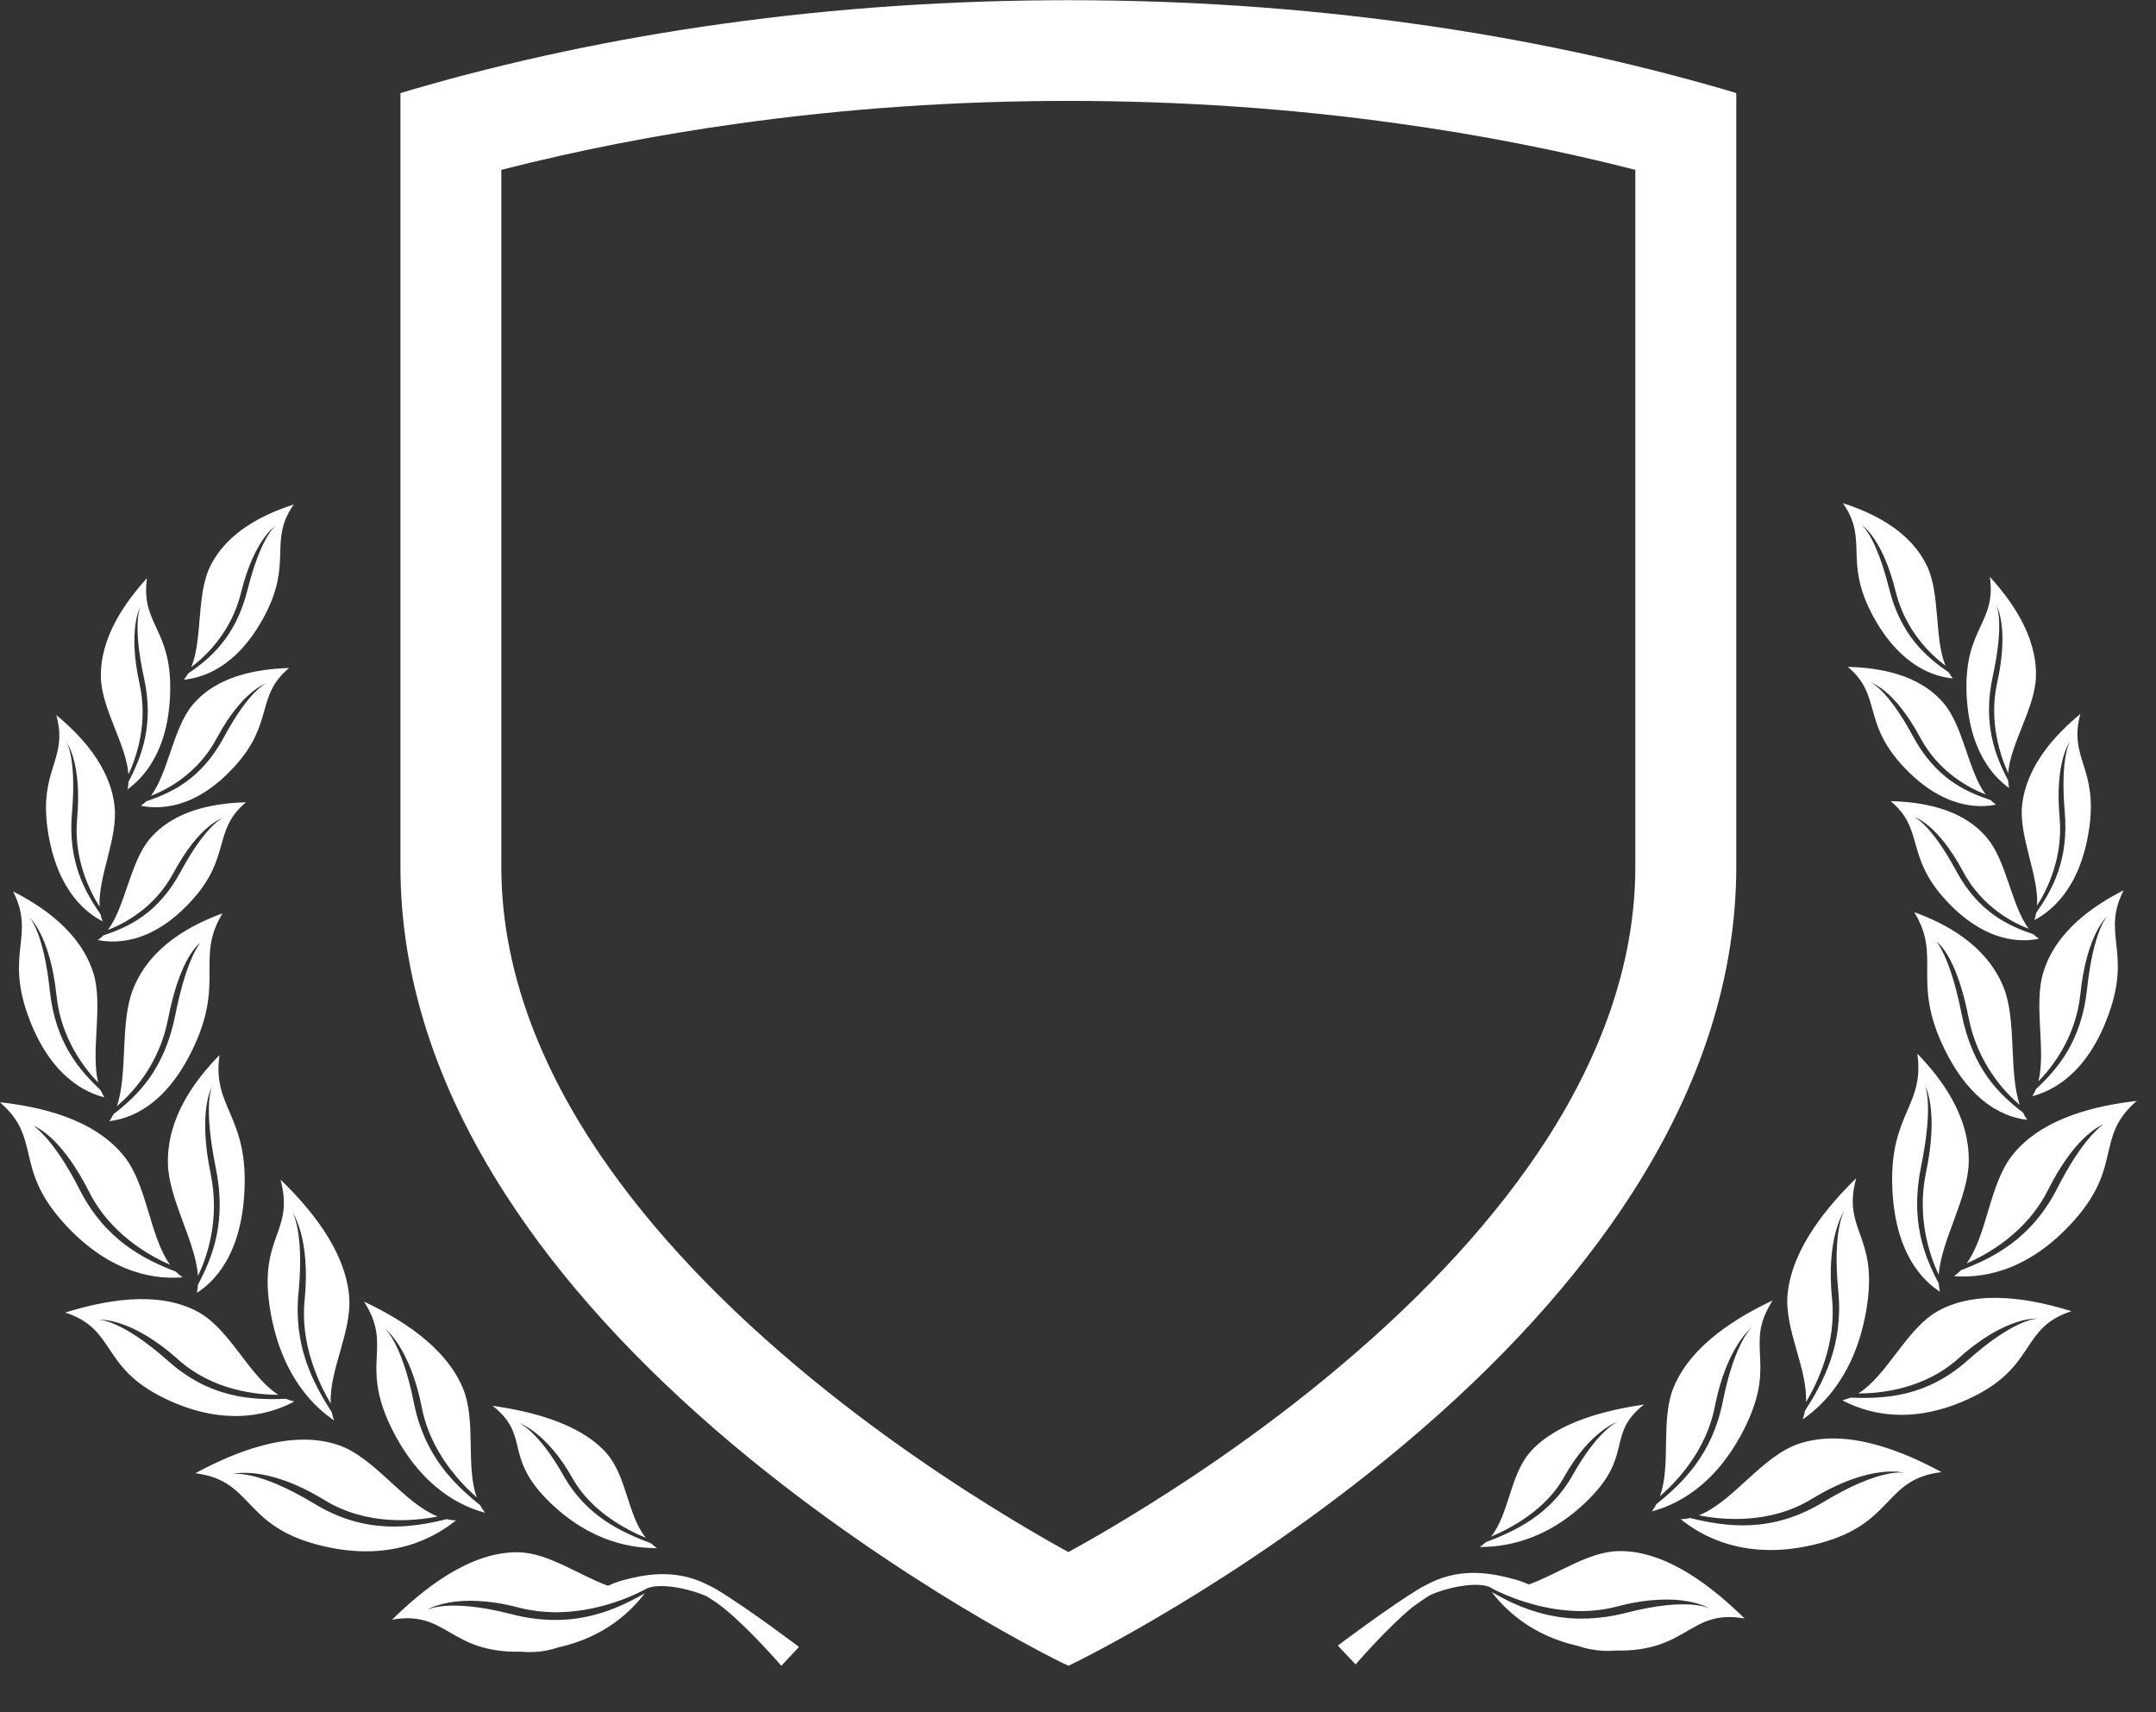 <?xml version="1.0" encoding="UTF-8"?>
<svg width="34px" height="27px" viewBox="0 0 34 27" version="1.1" xmlns="http://www.w3.org/2000/svg" xmlns:xlink="http://www.w3.org/1999/xlink">
    <rect x="0" y="0" width="34" height="27" fill="#333333" stroke="none"/>
    <!-- Generator: Sketch 60 (88103) - https://sketch.com -->
    <title>MENU1</title>
    <desc>Created with Sketch.</desc>
    <g id="Page-1" stroke="none" stroke-width="1" fill="none" fill-rule="evenodd">
        <g id="MENU1" transform="translate(-1, 0)" fill="#FFFFFF">
            <path d="M34.489,14.039 C34.035,14.27 33.426,14.67 33.224,15.33 C33.065,15.841 33.269,16.558 33.146,17.051 C33.359,16.835 33.735,16.36 33.807,15.679 C33.906,14.718 34.233,14.447 34.233,14.447 C34.233,14.447 34.014,14.652 33.912,15.603 C33.822,16.426 33.447,16.856 33.107,17.174 C33.092,17.213 33.071,17.249 33.05,17.285 C33.326,17.213 33.906,16.97 34.257,15.982 C34.612,14.997 34.14,14.73 34.489,14.039 L34.489,14.039 Z M33.807,11.258 C33.438,11.564 32.957,12.057 32.888,12.7 C32.837,13.192 33.152,13.802 33.125,14.279 C33.281,14.036 33.537,13.525 33.48,12.892 C33.399,11.997 33.648,11.685 33.648,11.685 C33.648,11.685 33.486,11.916 33.561,12.802 C33.627,13.567 33.362,14.036 33.11,14.396 C33.104,14.435 33.095,14.474 33.08,14.51 C33.317,14.384 33.801,14.042 33.945,13.072 C34.089,12.102 33.615,11.961 33.807,11.258 L33.807,11.258 Z M32.669,12.192 C32.705,11.718 33.095,11.162 33.107,10.663 C33.122,10.018 32.708,9.456 32.38,9.096 C32.483,9.823 31.993,9.892 32.011,10.874 C32.032,11.856 32.465,12.27 32.684,12.426 C32.675,12.39 32.672,12.351 32.669,12.309 C32.465,11.916 32.263,11.411 32.426,10.663 C32.615,9.799 32.483,9.543 32.483,9.543 C32.483,9.543 32.69,9.892 32.495,10.766 C32.359,11.384 32.549,11.928 32.669,12.192 L32.669,12.192 Z M31.795,10.697 C31.771,10.666 31.75,10.636 31.732,10.603 C31.381,10.363 30.978,10.024 30.792,9.285 C30.576,8.423 30.35,8.27 30.35,8.27 C30.35,8.27 30.684,8.468 30.897,9.336 C31.05,9.952 31.456,10.33 31.681,10.498 C31.501,10.063 31.6,9.372 31.39,8.928 C31.119,8.354 30.507,8.078 30.062,7.934 C30.471,8.516 30.074,8.832 30.522,9.685 C30.972,10.534 31.534,10.673 31.795,10.697 L31.795,10.697 Z M30.272,18.579 C29.837,19.006 29.269,19.664 29.191,20.396 C29.134,20.961 29.507,21.573 29.48,22.111 C29.663,21.805 29.963,21.177 29.891,20.48 C29.792,19.498 30.086,19.09 30.086,19.09 C30.086,19.09 29.894,19.387 29.99,20.363 C30.071,21.204 29.759,21.787 29.465,22.246 C29.456,22.291 29.444,22.336 29.429,22.381 C29.708,22.189 30.278,21.697 30.444,20.579 C30.609,19.462 30.047,19.408 30.272,18.579 L30.272,18.579 Z M28.537,22.468 C29.02,21.462 28.498,21.216 28.954,20.507 C28.417,20.76 27.684,21.192 27.399,21.862 C27.179,22.381 27.36,23.093 27.176,23.595 C27.441,23.366 27.909,22.871 28.041,22.186 C28.233,21.216 28.63,20.928 28.63,20.928 C28.63,20.928 28.36,21.144 28.167,22.105 C28.002,22.934 27.537,23.384 27.122,23.718 C27.101,23.757 27.077,23.796 27.05,23.832 C27.372,23.748 28.056,23.474 28.537,22.468 L28.537,22.468 Z M26.735,18.82 C27.828,17.123 28.381,15.39 28.381,13.667 L28.381,1.468 L28.233,1.423 C26.66,0.964 24.993,0.609 23.278,0.372 C21.513,0.126 19.684,0.003 17.849,0.003 C16.011,0.003 14.185,0.126 12.42,0.372 C10.702,0.609 9.035,0.964 7.465,1.423 L7.315,1.468 L7.315,13.667 C7.315,15.39 7.87,17.123 8.963,18.82 C9.828,20.171 11.038,21.501 12.552,22.775 C13.897,23.904 15.24,24.781 16.128,25.318 C17.092,25.901 17.732,26.21 17.759,26.225 L17.849,26.267 L17.936,26.225 C17.963,26.21 18.603,25.901 19.567,25.318 C20.459,24.781 21.801,23.904 23.143,22.775 C24.66,21.501 25.867,20.171 26.735,18.82 L26.735,18.82 Z M26.789,13.667 C26.789,15.078 26.32,16.522 25.396,17.961 C24.615,19.174 23.513,20.384 22.119,21.555 C20.855,22.622 19.588,23.447 18.747,23.955 C18.396,24.168 18.089,24.342 17.849,24.474 C17.606,24.342 17.303,24.168 16.951,23.955 C16.11,23.447 14.84,22.619 13.576,21.555 C12.182,20.384 11.08,19.174 10.3,17.961 C9.375,16.522 8.906,15.078 8.906,13.667 L8.906,2.678 C10.107,2.372 11.357,2.126 12.639,1.949 C14.333,1.711 16.083,1.591 17.849,1.591 C19.612,1.591 21.366,1.711 23.059,1.949 C24.339,2.126 25.591,2.372 26.789,2.678 L26.789,13.667 Z M6.741,20.525 C7.198,21.237 6.678,21.483 7.159,22.489 C7.642,23.492 8.324,23.769 8.648,23.853 C8.621,23.814 8.594,23.778 8.573,23.736 C8.158,23.402 7.693,22.952 7.528,22.126 C7.336,21.162 7.068,20.949 7.068,20.949 C7.068,20.949 7.465,21.234 7.654,22.204 C7.789,22.892 8.258,23.384 8.519,23.613 C8.339,23.111 8.516,22.399 8.297,21.883 C8.011,21.21 7.282,20.781 6.741,20.525 L6.741,20.525 Z M6.216,22.132 C6.189,21.595 6.564,20.979 6.504,20.414 C6.429,19.682 5.861,19.024 5.423,18.6 C5.648,19.429 5.086,19.483 5.252,20.601 C5.42,21.718 5.987,22.207 6.27,22.399 C6.252,22.354 6.24,22.312 6.231,22.267 C5.936,21.808 5.624,21.222 5.708,20.381 C5.801,19.405 5.609,19.111 5.609,19.111 C5.609,19.111 5.903,19.516 5.804,20.501 C5.732,21.198 6.032,21.823 6.216,22.132 L6.216,22.132 Z M5.174,9.706 C5.624,8.853 5.225,8.534 5.633,7.955 C5.189,8.099 4.579,8.372 4.306,8.949 C4.098,9.393 4.195,10.084 4.017,10.519 C4.24,10.351 4.645,9.973 4.798,9.357 C5.011,8.489 5.348,8.291 5.348,8.291 C5.348,8.291 5.119,8.444 4.903,9.303 C4.717,10.045 4.318,10.381 3.966,10.621 C3.945,10.654 3.924,10.688 3.9,10.718 C4.162,10.691 4.726,10.555 5.174,9.706 L5.174,9.706 Z M3.011,12.447 C3.231,12.288 3.666,11.874 3.684,10.892 C3.702,9.91 3.216,9.841 3.318,9.117 C2.99,9.477 2.576,10.039 2.591,10.682 C2.603,11.18 2.99,11.736 3.026,12.21 C3.15,11.946 3.339,11.402 3.201,10.784 C3.008,9.91 3.216,9.561 3.216,9.561 C3.216,9.561 3.08,9.817 3.27,10.685 C3.435,11.429 3.231,11.937 3.026,12.33 C3.026,12.369 3.02,12.408 3.011,12.447 L3.011,12.447 Z M1.888,11.276 C2.083,11.979 1.609,12.123 1.753,13.09 C1.897,14.06 2.378,14.405 2.618,14.528 C2.603,14.492 2.594,14.453 2.585,14.417 C2.336,14.057 2.068,13.585 2.135,12.82 C2.21,11.934 2.047,11.703 2.047,11.703 C2.047,11.703 2.297,12.018 2.216,12.913 C2.159,13.543 2.417,14.054 2.57,14.297 C2.546,13.823 2.861,13.213 2.807,12.718 C2.741,12.078 2.258,11.582 1.888,11.276 L1.888,11.276 Z M1.207,14.057 C1.558,14.751 1.086,15.015 1.438,16.003 C1.789,16.988 2.369,17.234 2.645,17.303 C2.624,17.27 2.606,17.231 2.588,17.192 C2.252,16.874 1.873,16.444 1.786,15.624 C1.684,14.67 1.462,14.465 1.462,14.465 C1.462,14.465 1.789,14.736 1.891,15.697 C1.96,16.378 2.336,16.853 2.549,17.072 C2.426,16.576 2.63,15.859 2.474,15.348 C2.27,14.691 1.66,14.288 1.207,14.057 L1.207,14.057 Z M2.951,18.225 C2.471,17.631 1.615,17.45 0.999,17.381 C1.663,17.955 1.216,18.399 1.99,19.267 C2.765,20.138 3.531,20.171 3.879,20.141 C3.84,20.114 3.804,20.084 3.771,20.051 C3.261,19.853 2.663,19.555 2.255,18.757 C1.912,18.084 1.648,17.841 1.528,17.751 C1.627,17.796 1.99,17.976 2.405,18.793 C2.738,19.456 3.351,19.799 3.681,19.943 C3.354,19.486 3.324,18.682 2.951,18.225 L2.951,18.225 Z M2.723,17.679 C3.008,17.646 3.618,17.477 4.074,16.468 C4.531,15.459 4.086,15.093 4.51,14.402 C4.029,14.579 3.375,14.91 3.101,15.591 C2.888,16.117 3.02,16.928 2.843,17.444 C3.08,17.243 3.51,16.793 3.651,16.066 C3.825,15.174 4.083,14.928 4.159,14.865 C4.074,14.976 3.912,15.27 3.765,16.003 C3.591,16.877 3.165,17.279 2.792,17.567 C2.771,17.606 2.75,17.646 2.723,17.679 L2.723,17.679 Z M4.345,17.132 C4.345,17.132 4.198,17.405 4.402,18.411 C4.579,19.273 4.348,19.829 4.122,20.258 C4.119,20.303 4.113,20.345 4.104,20.387 C4.348,20.231 4.831,19.805 4.858,18.691 C4.885,17.576 4.345,17.447 4.462,16.637 C4.095,17.012 3.633,17.606 3.648,18.342 C3.657,18.907 4.086,19.579 4.122,20.12 C4.261,19.832 4.471,19.234 4.324,18.519 C4.113,17.507 4.345,17.132 4.345,17.132 L4.345,17.132 Z M4.014,14.21 C4.654,13.516 4.345,13.096 4.879,12.651 C4.414,12.664 3.759,12.757 3.36,13.231 C3.05,13.6 2.978,14.294 2.702,14.664 C2.96,14.564 3.441,14.315 3.735,13.766 C4.15,12.991 4.522,12.895 4.522,12.895 C4.522,12.895 4.264,12.979 3.849,13.745 C3.492,14.408 3.026,14.618 2.627,14.751 C2.603,14.778 2.573,14.802 2.543,14.823 C2.801,14.874 3.378,14.904 4.014,14.21 L4.014,14.21 Z M5.201,10.778 C5.201,10.778 4.942,10.862 4.528,11.63 C4.171,12.291 3.702,12.501 3.306,12.636 C3.279,12.661 3.252,12.685 3.222,12.706 C3.48,12.757 4.056,12.787 4.693,12.093 C5.33,11.399 5.023,10.982 5.558,10.534 C5.092,10.549 4.438,10.639 4.038,11.114 C3.729,11.483 3.657,12.177 3.381,12.549 C3.639,12.45 4.119,12.198 4.414,11.648 C4.828,10.874 5.201,10.778 5.201,10.778 L5.201,10.778 Z M2.029,20.697 C2.84,20.961 2.573,21.552 3.591,22.048 C4.606,22.543 5.33,22.267 5.642,22.099 C5.597,22.09 5.552,22.075 5.51,22.057 C4.969,22.081 4.312,22.045 3.66,21.468 C2.906,20.796 2.555,20.811 2.555,20.811 C2.555,20.811 3.056,20.76 3.813,21.441 C4.351,21.922 5.035,21.994 5.39,21.994 C4.93,21.703 4.63,20.967 4.131,20.691 C3.483,20.333 2.624,20.513 2.029,20.697 L2.029,20.697 Z M6.321,22.781 C5.561,22.534 4.678,22.91 4.08,23.231 C4.993,23.345 4.819,24.039 5.993,24.354 C7.168,24.67 7.888,24.219 8.192,23.973 C8.143,23.973 8.092,23.967 8.044,23.955 C7.471,24.096 6.762,24.198 5.963,23.715 C5.035,23.153 4.66,23.246 4.66,23.246 C4.66,23.246 5.186,23.084 6.119,23.655 C6.78,24.06 7.525,23.988 7.903,23.913 C7.36,23.7 6.906,22.973 6.321,22.781 L6.321,22.781 Z M9.177,22.435 C9.177,22.435 9.618,22.573 10.029,23.312 C10.324,23.835 10.882,24.126 11.185,24.249 C10.891,23.889 10.888,23.273 10.555,22.904 C10.125,22.429 9.336,22.249 8.768,22.168 C9.366,22.637 8.939,22.952 9.633,23.652 C10.33,24.354 11.038,24.414 11.36,24.411 C11.327,24.387 11.294,24.363 11.267,24.336 C10.795,24.159 10.249,23.907 9.891,23.276 C9.48,22.546 9.177,22.435 9.177,22.435 L9.177,22.435 Z M9.173,24.477 C8.405,24.465 7.666,25.066 7.183,25.54 C8.059,25.387 8.074,26.069 9.216,26.045 C9.342,26.057 9.474,26.054 9.618,26.027 C9.684,26.012 9.747,25.997 9.81,25.976 C10.552,25.811 10.963,25.393 11.17,25.123 C11.095,25.168 11.017,25.21 10.936,25.249 C10.534,25.45 10.047,25.601 9.441,25.525 C9.321,25.51 9.195,25.489 9.065,25.453 C8.059,25.195 7.732,25.387 7.732,25.387 C7.732,25.387 8.186,25.084 9.198,25.354 C9.381,25.399 9.561,25.42 9.735,25.423 C10.411,25.432 10.987,25.162 11.149,25.075 C11.158,25.072 11.167,25.066 11.173,25.063 C11.179,25.06 11.185,25.057 11.188,25.054 C11.369,24.958 11.813,25.03 12.137,25.168 L12.14,25.168 L12.137,25.168 C12.21,25.21 12.357,25.309 12.42,25.363 C12.828,25.694 13.321,26.267 13.321,26.267 L13.6,25.97 C13.6,25.97 12.816,25.375 12.3,25.063 L12.306,25.066 C12.276,25.048 12.158,24.988 12.131,24.976 C11.627,24.73 11.146,24.832 10.822,24.919 C10.753,24.937 10.672,24.967 10.588,25.006 C10.128,24.838 9.648,24.486 9.173,24.477 L9.173,24.477 Z M26.522,22.414 C26.522,22.414 26.215,22.525 25.804,23.255 C25.45,23.886 24.9,24.141 24.432,24.318 C24.402,24.345 24.372,24.369 24.336,24.393 C24.66,24.396 25.369,24.333 26.062,23.634 C26.759,22.934 26.329,22.616 26.927,22.147 C26.363,22.231 25.57,22.411 25.14,22.886 C24.81,23.252 24.804,23.868 24.513,24.231 C24.813,24.105 25.375,23.814 25.666,23.291 C26.077,22.552 26.522,22.414 26.522,22.414 L26.522,22.414 Z M23.396,25.042 C22.879,25.357 22.098,25.949 22.098,25.949 L22.378,26.246 C22.378,26.246 22.867,25.676 23.275,25.342 C23.342,25.291 23.486,25.192 23.558,25.15 C23.882,25.009 24.33,24.94 24.507,25.033 C24.513,25.036 24.537,25.051 24.546,25.057 C24.711,25.141 25.287,25.411 25.96,25.405 C26.134,25.402 26.314,25.381 26.498,25.333 C27.513,25.066 27.963,25.366 27.963,25.366 C27.963,25.366 27.639,25.174 26.633,25.435 C26.501,25.468 26.378,25.492 26.257,25.504 C25.651,25.58 25.164,25.429 24.759,25.231 C24.681,25.189 24.6,25.147 24.525,25.105 C24.732,25.375 25.146,25.79 25.888,25.955 C25.948,25.976 26.014,25.994 26.08,26.006 C26.221,26.033 26.357,26.039 26.48,26.027 C27.624,26.051 27.639,25.366 28.513,25.522 C28.029,25.048 27.293,24.444 26.522,24.459 C26.05,24.468 25.57,24.82 25.11,24.985 C25.023,24.946 24.945,24.919 24.873,24.901 C24.552,24.814 24.071,24.709 23.564,24.955 C23.537,24.97 23.396,25.042 23.396,25.042 L23.396,25.042 Z M29.702,24.333 C30.879,24.018 30.702,23.324 31.618,23.213 C31.017,22.889 30.134,22.516 29.378,22.763 C28.792,22.952 28.335,23.679 27.792,23.895 C28.17,23.97 28.915,24.039 29.576,23.634 C30.513,23.063 31.035,23.225 31.035,23.225 C31.035,23.225 30.663,23.132 29.735,23.697 C28.933,24.177 28.227,24.078 27.651,23.937 C27.603,23.949 27.555,23.955 27.504,23.955 C27.807,24.201 28.528,24.649 29.702,24.333 L29.702,24.333 Z M32.107,22.03 C33.122,21.534 32.855,20.94 33.666,20.676 C33.074,20.492 32.215,20.315 31.567,20.67 C31.065,20.946 30.768,21.685 30.305,21.973 C30.663,21.973 31.347,21.904 31.885,21.42 C32.642,20.739 33.14,20.793 33.14,20.793 C33.14,20.793 32.789,20.775 32.035,21.447 C31.384,22.027 30.729,22.06 30.185,22.039 C30.143,22.054 30.101,22.069 30.053,22.081 C30.369,22.246 31.089,22.525 32.107,22.03 L32.107,22.03 Z M32.972,17.658 C32.945,17.625 32.924,17.588 32.906,17.546 C32.531,17.261 32.107,16.859 31.933,15.982 C31.786,15.249 31.621,14.958 31.54,14.847 C31.612,14.907 31.87,15.153 32.044,16.045 C32.188,16.772 32.615,17.225 32.852,17.423 C32.675,16.91 32.807,16.096 32.597,15.57 C32.323,14.892 31.669,14.558 31.188,14.384 C31.612,15.075 31.164,15.441 31.621,16.45 C32.08,17.459 32.687,17.628 32.972,17.658 L32.972,17.658 Z M31.573,20.237 C31.347,19.808 31.119,19.255 31.296,18.39 C31.501,17.387 31.353,17.111 31.353,17.111 C31.353,17.111 31.585,17.486 31.371,18.498 C31.224,19.213 31.438,19.814 31.573,20.102 C31.612,19.558 32.038,18.889 32.047,18.321 C32.062,17.585 31.6,16.991 31.236,16.615 C31.353,17.429 30.813,17.555 30.84,18.67 C30.867,19.784 31.347,20.21 31.594,20.369 C31.582,20.324 31.576,20.282 31.573,20.237 L31.573,20.237 Z M30.495,10.76 C30.495,10.76 30.867,10.856 31.281,11.63 C31.576,12.18 32.059,12.429 32.314,12.528 C32.038,12.159 31.966,11.465 31.657,11.096 C31.26,10.618 30.603,10.528 30.14,10.516 C30.675,10.961 30.365,11.381 31.002,12.072 C31.642,12.766 32.218,12.739 32.477,12.688 C32.447,12.667 32.417,12.642 32.39,12.615 C31.993,12.483 31.525,12.273 31.167,11.609 C30.753,10.844 30.495,10.76 30.495,10.76 L30.495,10.76 Z M31.173,12.877 C31.173,12.877 31.546,12.97 31.96,13.748 C32.254,14.297 32.735,14.546 32.993,14.646 C32.717,14.276 32.645,13.579 32.335,13.213 C31.939,12.736 31.281,12.645 30.816,12.633 C31.35,13.078 31.044,13.495 31.681,14.189 C32.317,14.883 32.894,14.856 33.155,14.802 C33.122,14.781 33.095,14.757 33.068,14.733 C32.672,14.597 32.203,14.39 31.846,13.727 C31.432,12.961 31.173,12.877 31.173,12.877 L31.173,12.877 Z M31.816,20.123 C32.164,20.15 32.93,20.117 33.705,19.249 C34.483,18.378 34.032,17.934 34.696,17.36 C34.083,17.432 33.224,17.612 32.744,18.204 C32.371,18.661 32.344,19.465 32.014,19.922 C32.344,19.778 32.957,19.438 33.293,18.772 C33.705,17.955 34.071,17.775 34.17,17.73 C34.047,17.82 33.786,18.066 33.444,18.736 C33.035,19.537 32.438,19.832 31.924,20.03 C31.891,20.063 31.855,20.096 31.816,20.123 L31.816,20.123 Z" id="Fill-13"></path>
        </g>
    </g>
</svg>